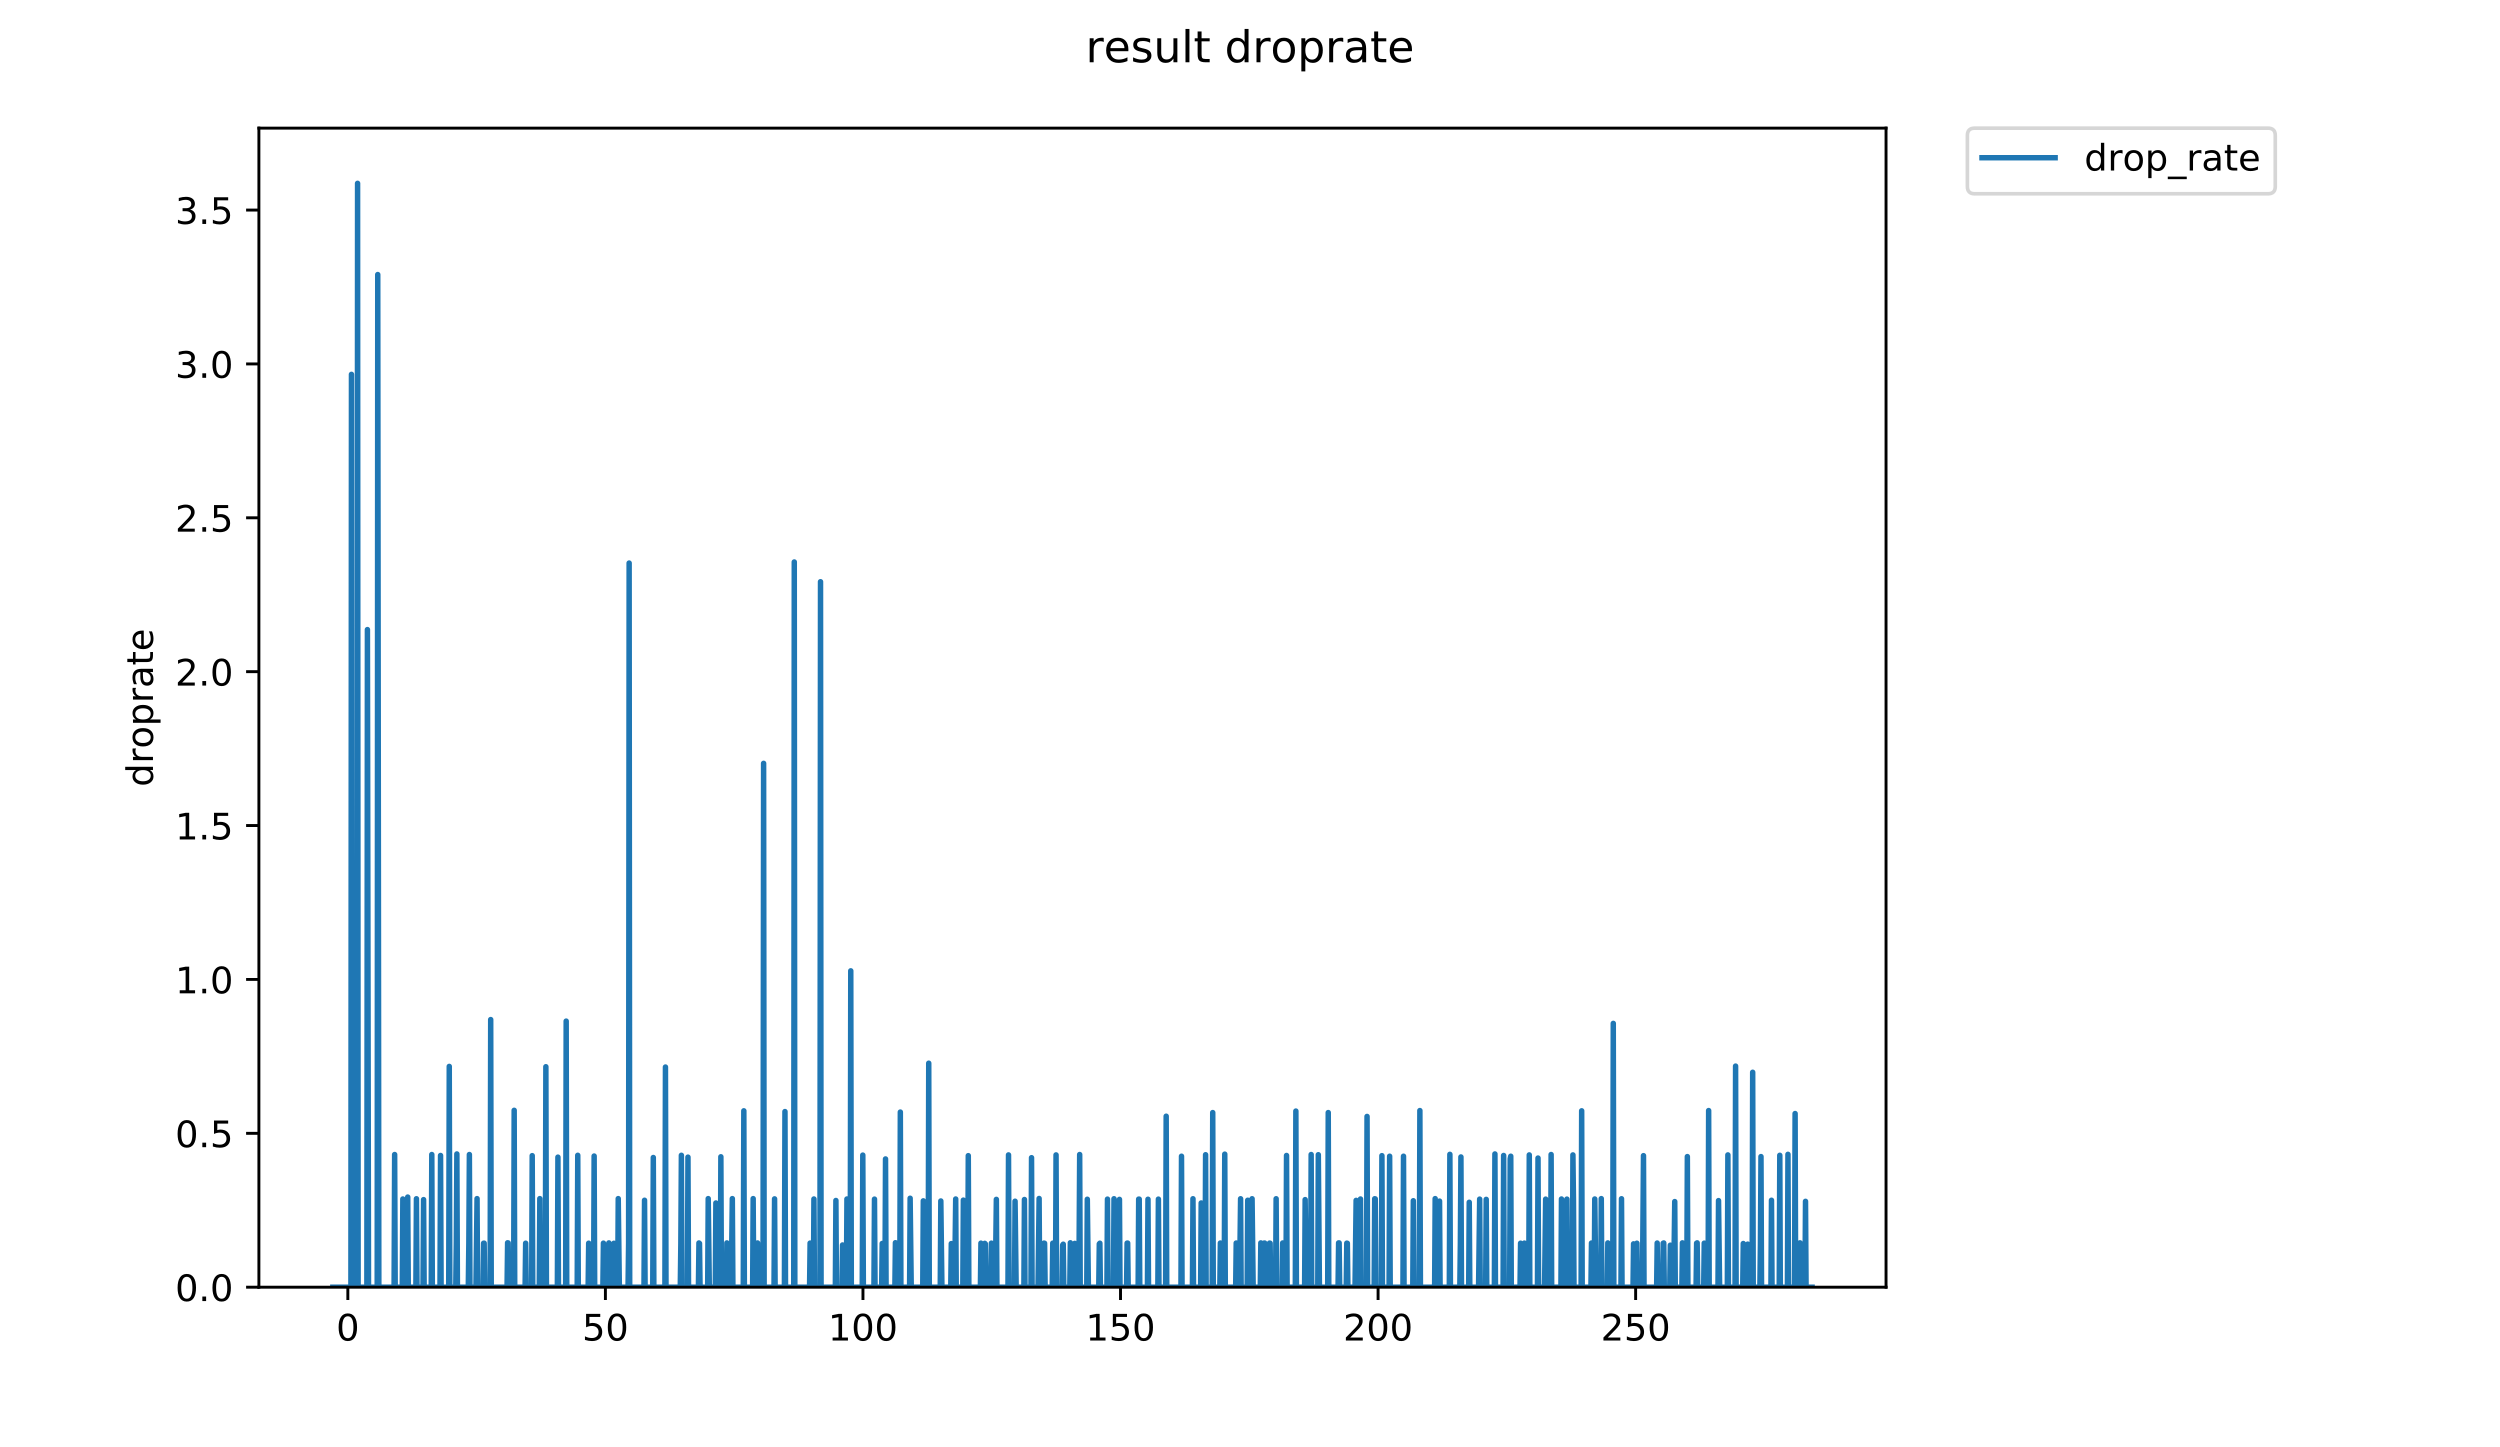 <?xml version="1.0" encoding="utf-8" standalone="no"?>
<!DOCTYPE svg PUBLIC "-//W3C//DTD SVG 1.1//EN"
  "http://www.w3.org/Graphics/SVG/1.1/DTD/svg11.dtd">
<!-- Created with matplotlib (https://matplotlib.org/) -->
<svg height="396pt" version="1.1" viewBox="0 0 684 396" width="684pt" xmlns="http://www.w3.org/2000/svg" xmlns:xlink="http://www.w3.org/1999/xlink">
 <defs>
  <style type="text/css">
*{stroke-linecap:butt;stroke-linejoin:round;}
  </style>
 </defs>
 <g id="figure_1">
  <g id="patch_1">
   <path d="M 0 396 
L 684 396 
L 684 0 
L 0 0 
z
" style="fill:#ffffff;"/>
  </g>
  <g id="axes_1">
   <g id="patch_2">
    <path d="M 70.834 352.174 
L 516.019 352.174 
L 516.019 35.062 
L 70.834 35.062 
z
" style="fill:#ffffff;"/>
   </g>
   <g id="matplotlib.axis_1">
    <g id="xtick_1">
     <g id="line2d_1">
      <defs>
       <path d="M 0 0 
L 0 3.5 
" id="mef55aa4852" style="stroke:#000000;stroke-width:0.8;"/>
      </defs>
      <g>
       <use style="stroke:#000000;stroke-width:0.8;" x="95.169" xlink:href="#mef55aa4852" y="352.174"/>
      </g>
     </g>
     <g id="text_1">
      <!-- 0 -->
      <defs>
       <path d="M 31.781 66.406 
Q 24.172 66.406 20.328 58.906 
Q 16.5 51.422 16.5 36.375 
Q 16.5 21.391 20.328 13.891 
Q 24.172 6.391 31.781 6.391 
Q 39.453 6.391 43.281 13.891 
Q 47.125 21.391 47.125 36.375 
Q 47.125 51.422 43.281 58.906 
Q 39.453 66.406 31.781 66.406 
z
M 31.781 74.219 
Q 44.047 74.219 50.516 64.516 
Q 56.984 54.828 56.984 36.375 
Q 56.984 17.969 50.516 8.266 
Q 44.047 -1.422 31.781 -1.422 
Q 19.531 -1.422 13.062 8.266 
Q 6.594 17.969 6.594 36.375 
Q 6.594 54.828 13.062 64.516 
Q 19.531 74.219 31.781 74.219 
z
" id="DejaVuSans-48"/>
      </defs>
      <g transform="translate(91.988 366.773)scale(0.1 -0.1)">
       <use xlink:href="#DejaVuSans-48"/>
      </g>
     </g>
    </g>
    <g id="xtick_2">
     <g id="line2d_2">
      <g>
       <use style="stroke:#000000;stroke-width:0.8;" x="165.638" xlink:href="#mef55aa4852" y="352.174"/>
      </g>
     </g>
     <g id="text_2">
      <!-- 50 -->
      <defs>
       <path d="M 10.797 72.906 
L 49.516 72.906 
L 49.516 64.594 
L 19.828 64.594 
L 19.828 46.734 
Q 21.969 47.469 24.109 47.828 
Q 26.266 48.188 28.422 48.188 
Q 40.625 48.188 47.75 41.5 
Q 54.891 34.812 54.891 23.391 
Q 54.891 11.625 47.562 5.094 
Q 40.234 -1.422 26.906 -1.422 
Q 22.312 -1.422 17.547 -0.641 
Q 12.797 0.141 7.719 1.703 
L 7.719 11.625 
Q 12.109 9.234 16.797 8.062 
Q 21.484 6.891 26.703 6.891 
Q 35.156 6.891 40.078 11.328 
Q 45.016 15.766 45.016 23.391 
Q 45.016 31 40.078 35.438 
Q 35.156 39.891 26.703 39.891 
Q 22.75 39.891 18.812 39.016 
Q 14.891 38.141 10.797 36.281 
z
" id="DejaVuSans-53"/>
      </defs>
      <g transform="translate(159.275 366.773)scale(0.1 -0.1)">
       <use xlink:href="#DejaVuSans-53"/>
       <use x="63.623" xlink:href="#DejaVuSans-48"/>
      </g>
     </g>
    </g>
    <g id="xtick_3">
     <g id="line2d_3">
      <g>
       <use style="stroke:#000000;stroke-width:0.8;" x="236.106" xlink:href="#mef55aa4852" y="352.174"/>
      </g>
     </g>
     <g id="text_3">
      <!-- 100 -->
      <defs>
       <path d="M 12.406 8.297 
L 28.516 8.297 
L 28.516 63.922 
L 10.984 60.406 
L 10.984 69.391 
L 28.422 72.906 
L 38.281 72.906 
L 38.281 8.297 
L 54.391 8.297 
L 54.391 0 
L 12.406 0 
z
" id="DejaVuSans-49"/>
      </defs>
      <g transform="translate(226.562 366.773)scale(0.1 -0.1)">
       <use xlink:href="#DejaVuSans-49"/>
       <use x="63.623" xlink:href="#DejaVuSans-48"/>
       <use x="127.246" xlink:href="#DejaVuSans-48"/>
      </g>
     </g>
    </g>
    <g id="xtick_4">
     <g id="line2d_4">
      <g>
       <use style="stroke:#000000;stroke-width:0.8;" x="306.574" xlink:href="#mef55aa4852" y="352.174"/>
      </g>
     </g>
     <g id="text_4">
      <!-- 150 -->
      <g transform="translate(297.03 366.773)scale(0.1 -0.1)">
       <use xlink:href="#DejaVuSans-49"/>
       <use x="63.623" xlink:href="#DejaVuSans-53"/>
       <use x="127.246" xlink:href="#DejaVuSans-48"/>
      </g>
     </g>
    </g>
    <g id="xtick_5">
     <g id="line2d_5">
      <g>
       <use style="stroke:#000000;stroke-width:0.8;" x="377.042" xlink:href="#mef55aa4852" y="352.174"/>
      </g>
     </g>
     <g id="text_5">
      <!-- 200 -->
      <defs>
       <path d="M 19.188 8.297 
L 53.609 8.297 
L 53.609 0 
L 7.328 0 
L 7.328 8.297 
Q 12.938 14.109 22.625 23.891 
Q 32.328 33.688 34.812 36.531 
Q 39.547 41.844 41.422 45.531 
Q 43.312 49.219 43.312 52.781 
Q 43.312 58.594 39.234 62.25 
Q 35.156 65.922 28.609 65.922 
Q 23.969 65.922 18.812 64.312 
Q 13.672 62.703 7.812 59.422 
L 7.812 69.391 
Q 13.766 71.781 18.938 73 
Q 24.125 74.219 28.422 74.219 
Q 39.75 74.219 46.484 68.547 
Q 53.219 62.891 53.219 53.422 
Q 53.219 48.922 51.531 44.891 
Q 49.859 40.875 45.406 35.406 
Q 44.188 33.984 37.641 27.219 
Q 31.109 20.453 19.188 8.297 
z
" id="DejaVuSans-50"/>
      </defs>
      <g transform="translate(367.498 366.773)scale(0.1 -0.1)">
       <use xlink:href="#DejaVuSans-50"/>
       <use x="63.623" xlink:href="#DejaVuSans-48"/>
       <use x="127.246" xlink:href="#DejaVuSans-48"/>
      </g>
     </g>
    </g>
    <g id="xtick_6">
     <g id="line2d_6">
      <g>
       <use style="stroke:#000000;stroke-width:0.8;" x="447.51" xlink:href="#mef55aa4852" y="352.174"/>
      </g>
     </g>
     <g id="text_6">
      <!-- 250 -->
      <g transform="translate(437.967 366.773)scale(0.1 -0.1)">
       <use xlink:href="#DejaVuSans-50"/>
       <use x="63.623" xlink:href="#DejaVuSans-53"/>
       <use x="127.246" xlink:href="#DejaVuSans-48"/>
      </g>
     </g>
    </g>
   </g>
   <g id="matplotlib.axis_2">
    <g id="ytick_1">
     <g id="line2d_7">
      <defs>
       <path d="M 0 0 
L -3.5 0 
" id="m0d6c0544ce" style="stroke:#000000;stroke-width:0.8;"/>
      </defs>
      <g>
       <use style="stroke:#000000;stroke-width:0.8;" x="70.834" xlink:href="#m0d6c0544ce" y="352.174"/>
      </g>
     </g>
     <g id="text_7">
      <!-- 0.0 -->
      <defs>
       <path d="M 10.688 12.406 
L 21 12.406 
L 21 0 
L 10.688 0 
z
" id="DejaVuSans-46"/>
      </defs>
      <g transform="translate(47.931 355.973)scale(0.1 -0.1)">
       <use xlink:href="#DejaVuSans-48"/>
       <use x="63.623" xlink:href="#DejaVuSans-46"/>
       <use x="95.41" xlink:href="#DejaVuSans-48"/>
      </g>
     </g>
    </g>
    <g id="ytick_2">
     <g id="line2d_8">
      <g>
       <use style="stroke:#000000;stroke-width:0.8;" x="70.834" xlink:href="#m0d6c0544ce" y="310.074"/>
      </g>
     </g>
     <g id="text_8">
      <!-- 0.5 -->
      <g transform="translate(47.931 313.873)scale(0.1 -0.1)">
       <use xlink:href="#DejaVuSans-48"/>
       <use x="63.623" xlink:href="#DejaVuSans-46"/>
       <use x="95.41" xlink:href="#DejaVuSans-53"/>
      </g>
     </g>
    </g>
    <g id="ytick_3">
     <g id="line2d_9">
      <g>
       <use style="stroke:#000000;stroke-width:0.8;" x="70.834" xlink:href="#m0d6c0544ce" y="267.973"/>
      </g>
     </g>
     <g id="text_9">
      <!-- 1.0 -->
      <g transform="translate(47.931 271.773)scale(0.1 -0.1)">
       <use xlink:href="#DejaVuSans-49"/>
       <use x="63.623" xlink:href="#DejaVuSans-46"/>
       <use x="95.41" xlink:href="#DejaVuSans-48"/>
      </g>
     </g>
    </g>
    <g id="ytick_4">
     <g id="line2d_10">
      <g>
       <use style="stroke:#000000;stroke-width:0.8;" x="70.834" xlink:href="#m0d6c0544ce" y="225.873"/>
      </g>
     </g>
     <g id="text_10">
      <!-- 1.5 -->
      <g transform="translate(47.931 229.672)scale(0.1 -0.1)">
       <use xlink:href="#DejaVuSans-49"/>
       <use x="63.623" xlink:href="#DejaVuSans-46"/>
       <use x="95.41" xlink:href="#DejaVuSans-53"/>
      </g>
     </g>
    </g>
    <g id="ytick_5">
     <g id="line2d_11">
      <g>
       <use style="stroke:#000000;stroke-width:0.8;" x="70.834" xlink:href="#m0d6c0544ce" y="183.773"/>
      </g>
     </g>
     <g id="text_11">
      <!-- 2.0 -->
      <g transform="translate(47.931 187.572)scale(0.1 -0.1)">
       <use xlink:href="#DejaVuSans-50"/>
       <use x="63.623" xlink:href="#DejaVuSans-46"/>
       <use x="95.41" xlink:href="#DejaVuSans-48"/>
      </g>
     </g>
    </g>
    <g id="ytick_6">
     <g id="line2d_12">
      <g>
       <use style="stroke:#000000;stroke-width:0.8;" x="70.834" xlink:href="#m0d6c0544ce" y="141.672"/>
      </g>
     </g>
     <g id="text_12">
      <!-- 2.5 -->
      <g transform="translate(47.931 145.472)scale(0.1 -0.1)">
       <use xlink:href="#DejaVuSans-50"/>
       <use x="63.623" xlink:href="#DejaVuSans-46"/>
       <use x="95.41" xlink:href="#DejaVuSans-53"/>
      </g>
     </g>
    </g>
    <g id="ytick_7">
     <g id="line2d_13">
      <g>
       <use style="stroke:#000000;stroke-width:0.8;" x="70.834" xlink:href="#m0d6c0544ce" y="99.572"/>
      </g>
     </g>
     <g id="text_13">
      <!-- 3.0 -->
      <defs>
       <path d="M 40.578 39.312 
Q 47.656 37.797 51.625 33 
Q 55.609 28.219 55.609 21.188 
Q 55.609 10.406 48.188 4.484 
Q 40.766 -1.422 27.094 -1.422 
Q 22.516 -1.422 17.656 -0.516 
Q 12.797 0.391 7.625 2.203 
L 7.625 11.719 
Q 11.719 9.328 16.594 8.109 
Q 21.484 6.891 26.812 6.891 
Q 36.078 6.891 40.938 10.547 
Q 45.797 14.203 45.797 21.188 
Q 45.797 27.641 41.281 31.266 
Q 36.766 34.906 28.719 34.906 
L 20.219 34.906 
L 20.219 43.016 
L 29.109 43.016 
Q 36.375 43.016 40.234 45.922 
Q 44.094 48.828 44.094 54.297 
Q 44.094 59.906 40.109 62.906 
Q 36.141 65.922 28.719 65.922 
Q 24.656 65.922 20.016 65.031 
Q 15.375 64.156 9.812 62.312 
L 9.812 71.094 
Q 15.438 72.656 20.344 73.438 
Q 25.25 74.219 29.594 74.219 
Q 40.828 74.219 47.359 69.109 
Q 53.906 64.016 53.906 55.328 
Q 53.906 49.266 50.438 45.094 
Q 46.969 40.922 40.578 39.312 
z
" id="DejaVuSans-51"/>
      </defs>
      <g transform="translate(47.931 103.371)scale(0.1 -0.1)">
       <use xlink:href="#DejaVuSans-51"/>
       <use x="63.623" xlink:href="#DejaVuSans-46"/>
       <use x="95.41" xlink:href="#DejaVuSans-48"/>
      </g>
     </g>
    </g>
    <g id="ytick_8">
     <g id="line2d_14">
      <g>
       <use style="stroke:#000000;stroke-width:0.8;" x="70.834" xlink:href="#m0d6c0544ce" y="57.472"/>
      </g>
     </g>
     <g id="text_14">
      <!-- 3.5 -->
      <g transform="translate(47.931 61.271)scale(0.1 -0.1)">
       <use xlink:href="#DejaVuSans-51"/>
       <use x="63.623" xlink:href="#DejaVuSans-46"/>
       <use x="95.41" xlink:href="#DejaVuSans-53"/>
      </g>
     </g>
    </g>
    <g id="text_15">
     <!-- droprate -->
     <defs>
      <path d="M 45.406 46.391 
L 45.406 75.984 
L 54.391 75.984 
L 54.391 0 
L 45.406 0 
L 45.406 8.203 
Q 42.578 3.328 38.25 0.953 
Q 33.938 -1.422 27.875 -1.422 
Q 17.969 -1.422 11.734 6.484 
Q 5.516 14.406 5.516 27.297 
Q 5.516 40.188 11.734 48.094 
Q 17.969 56 27.875 56 
Q 33.938 56 38.25 53.625 
Q 42.578 51.266 45.406 46.391 
z
M 14.797 27.297 
Q 14.797 17.391 18.875 11.75 
Q 22.953 6.109 30.078 6.109 
Q 37.203 6.109 41.297 11.75 
Q 45.406 17.391 45.406 27.297 
Q 45.406 37.203 41.297 42.844 
Q 37.203 48.484 30.078 48.484 
Q 22.953 48.484 18.875 42.844 
Q 14.797 37.203 14.797 27.297 
z
" id="DejaVuSans-100"/>
      <path d="M 41.109 46.297 
Q 39.594 47.172 37.812 47.578 
Q 36.031 48 33.891 48 
Q 26.266 48 22.188 43.047 
Q 18.109 38.094 18.109 28.812 
L 18.109 0 
L 9.078 0 
L 9.078 54.688 
L 18.109 54.688 
L 18.109 46.188 
Q 20.953 51.172 25.484 53.578 
Q 30.031 56 36.531 56 
Q 37.453 56 38.578 55.875 
Q 39.703 55.766 41.062 55.516 
z
" id="DejaVuSans-114"/>
      <path d="M 30.609 48.391 
Q 23.391 48.391 19.188 42.75 
Q 14.984 37.109 14.984 27.297 
Q 14.984 17.484 19.156 11.844 
Q 23.344 6.203 30.609 6.203 
Q 37.797 6.203 41.984 11.859 
Q 46.188 17.531 46.188 27.297 
Q 46.188 37.016 41.984 42.703 
Q 37.797 48.391 30.609 48.391 
z
M 30.609 56 
Q 42.328 56 49.016 48.375 
Q 55.719 40.766 55.719 27.297 
Q 55.719 13.875 49.016 6.219 
Q 42.328 -1.422 30.609 -1.422 
Q 18.844 -1.422 12.172 6.219 
Q 5.516 13.875 5.516 27.297 
Q 5.516 40.766 12.172 48.375 
Q 18.844 56 30.609 56 
z
" id="DejaVuSans-111"/>
      <path d="M 18.109 8.203 
L 18.109 -20.797 
L 9.078 -20.797 
L 9.078 54.688 
L 18.109 54.688 
L 18.109 46.391 
Q 20.953 51.266 25.266 53.625 
Q 29.594 56 35.594 56 
Q 45.562 56 51.781 48.094 
Q 58.016 40.188 58.016 27.297 
Q 58.016 14.406 51.781 6.484 
Q 45.562 -1.422 35.594 -1.422 
Q 29.594 -1.422 25.266 0.953 
Q 20.953 3.328 18.109 8.203 
z
M 48.688 27.297 
Q 48.688 37.203 44.609 42.844 
Q 40.531 48.484 33.406 48.484 
Q 26.266 48.484 22.188 42.844 
Q 18.109 37.203 18.109 27.297 
Q 18.109 17.391 22.188 11.75 
Q 26.266 6.109 33.406 6.109 
Q 40.531 6.109 44.609 11.75 
Q 48.688 17.391 48.688 27.297 
z
" id="DejaVuSans-112"/>
      <path d="M 34.281 27.484 
Q 23.391 27.484 19.188 25 
Q 14.984 22.516 14.984 16.5 
Q 14.984 11.719 18.141 8.906 
Q 21.297 6.109 26.703 6.109 
Q 34.188 6.109 38.703 11.406 
Q 43.219 16.703 43.219 25.484 
L 43.219 27.484 
z
M 52.203 31.203 
L 52.203 0 
L 43.219 0 
L 43.219 8.297 
Q 40.141 3.328 35.547 0.953 
Q 30.953 -1.422 24.312 -1.422 
Q 15.922 -1.422 10.953 3.297 
Q 6 8.016 6 15.922 
Q 6 25.141 12.172 29.828 
Q 18.359 34.516 30.609 34.516 
L 43.219 34.516 
L 43.219 35.406 
Q 43.219 41.609 39.141 45 
Q 35.062 48.391 27.688 48.391 
Q 23 48.391 18.547 47.266 
Q 14.109 46.141 10.016 43.891 
L 10.016 52.203 
Q 14.938 54.109 19.578 55.047 
Q 24.219 56 28.609 56 
Q 40.484 56 46.344 49.844 
Q 52.203 43.703 52.203 31.203 
z
" id="DejaVuSans-97"/>
      <path d="M 18.312 70.219 
L 18.312 54.688 
L 36.812 54.688 
L 36.812 47.703 
L 18.312 47.703 
L 18.312 18.016 
Q 18.312 11.328 20.141 9.422 
Q 21.969 7.516 27.594 7.516 
L 36.812 7.516 
L 36.812 0 
L 27.594 0 
Q 17.188 0 13.234 3.875 
Q 9.281 7.766 9.281 18.016 
L 9.281 47.703 
L 2.688 47.703 
L 2.688 54.688 
L 9.281 54.688 
L 9.281 70.219 
z
" id="DejaVuSans-116"/>
      <path d="M 56.203 29.594 
L 56.203 25.203 
L 14.891 25.203 
Q 15.484 15.922 20.484 11.062 
Q 25.484 6.203 34.422 6.203 
Q 39.594 6.203 44.453 7.469 
Q 49.312 8.734 54.109 11.281 
L 54.109 2.781 
Q 49.266 0.734 44.188 -0.344 
Q 39.109 -1.422 33.891 -1.422 
Q 20.797 -1.422 13.156 6.188 
Q 5.516 13.812 5.516 26.812 
Q 5.516 40.234 12.766 48.109 
Q 20.016 56 32.328 56 
Q 43.359 56 49.781 48.891 
Q 56.203 41.797 56.203 29.594 
z
M 47.219 32.234 
Q 47.125 39.594 43.094 43.984 
Q 39.062 48.391 32.422 48.391 
Q 24.906 48.391 20.391 44.141 
Q 15.875 39.891 15.188 32.172 
z
" id="DejaVuSans-101"/>
     </defs>
     <g transform="translate(41.852 215.236)rotate(-90)scale(0.1 -0.1)">
      <use xlink:href="#DejaVuSans-100"/>
      <use x="63.477" xlink:href="#DejaVuSans-114"/>
      <use x="104.559" xlink:href="#DejaVuSans-111"/>
      <use x="165.74" xlink:href="#DejaVuSans-112"/>
      <use x="229.217" xlink:href="#DejaVuSans-114"/>
      <use x="270.33" xlink:href="#DejaVuSans-97"/>
      <use x="331.609" xlink:href="#DejaVuSans-116"/>
      <use x="370.818" xlink:href="#DejaVuSans-101"/>
     </g>
    </g>
   </g>
   <g id="line2d_15">
    <path clip-path="url(#pb319877220)" d="M 91.07 352.174 
L 96.009 352.174 
L 96.16 102.426 
L 96.312 352.174 
L 97.684 352.174 
L 97.833 50.163 
L 97.982 352.174 
L 100.376 352.174 
L 100.526 172.258 
L 100.823 352.174 
L 103.203 352.174 
L 103.352 75.119 
L 103.648 352.174 
L 107.826 352.174 
L 107.975 315.881 
L 108.124 352.174 
L 110.067 352.174 
L 110.216 328.048 
L 110.367 352.174 
L 111.406 352.174 
L 111.555 327.518 
L 111.706 352.174 
L 113.787 352.174 
L 113.936 327.979 
L 114.084 352.174 
L 115.74 352.174 
L 115.891 328.219 
L 116.046 352.174 
L 117.988 352.174 
L 118.137 315.881 
L 118.286 352.174 
L 120.385 352.174 
L 120.534 316.14 
L 120.685 352.174 
L 122.769 352.174 
L 122.918 291.772 
L 123.066 352.174 
L 124.702 352.174 
L 124.85 340.094 
L 124.998 315.724 
L 125.147 352.174 
L 128.125 352.174 
L 128.274 340.111 
L 128.422 315.881 
L 128.574 352.174 
L 130.224 352.174 
L 130.521 327.944 
L 130.669 352.174 
L 132.166 352.174 
L 132.315 340.145 
L 132.464 340.128 
L 132.613 352.174 
L 134.104 352.174 
L 134.254 278.956 
L 134.404 352.174 
L 138.732 352.174 
L 138.88 340.024 
L 139.029 340.059 
L 139.177 352.174 
L 140.532 352.174 
L 140.68 303.783 
L 140.828 352.174 
L 143.669 352.174 
L 143.818 340.145 
L 143.967 352.174 
L 145.463 352.174 
L 145.613 316.191 
L 145.762 352.174 
L 147.546 352.174 
L 147.694 327.944 
L 147.842 352.174 
L 149.196 352.174 
L 149.348 291.858 
L 149.498 352.174 
L 152.495 352.174 
L 152.647 316.596 
L 152.797 352.174 
L 154.76 352.174 
L 154.908 279.378 
L 155.056 352.174 
L 157.924 352.174 
L 158.073 316.088 
L 158.222 352.174 
L 160.915 352.174 
L 161.064 340.145 
L 161.214 352.174 
L 162.407 352.174 
L 162.557 316.293 
L 162.705 352.174 
L 164.946 352.174 
L 165.096 340.128 
L 165.245 352.174 
L 166.44 352.174 
L 166.589 340.059 
L 166.743 352.174 
L 167.812 352.174 
L 167.961 340.163 
L 168.11 352.174 
L 169.001 352.174 
L 169.15 327.944 
L 169.452 352.174 
L 171.837 352.174 
L 171.986 340.094 
L 172.134 154.055 
L 172.283 352.174 
L 176.194 352.174 
L 176.345 328.389 
L 176.495 352.174 
L 178.592 352.174 
L 178.744 316.696 
L 178.893 352.174 
L 181.918 352.174 
L 182.067 291.945 
L 182.216 352.174 
L 186.124 352.174 
L 186.276 340.332 
L 186.425 316.088 
L 186.575 352.174 
L 188.076 352.174 
L 188.228 316.596 
L 188.38 352.174 
L 191.085 352.174 
L 191.233 340.076 
L 191.383 340.197 
L 191.534 352.174 
L 193.621 352.174 
L 193.769 327.944 
L 194.066 352.174 
L 195.707 352.174 
L 195.864 329.137 
L 196.017 352.174 
L 197.076 352.174 
L 197.228 316.496 
L 197.382 352.174 
L 198.725 352.174 
L 198.874 340.059 
L 199.022 352.174 
L 200.067 352.174 
L 200.364 327.944 
L 200.52 352.174 
L 203.361 352.174 
L 203.51 303.922 
L 203.659 352.174 
L 205.92 352.174 
L 206.068 327.944 
L 206.217 352.174 
L 207.12 352.174 
L 207.269 340.076 
L 207.418 352.174 
L 208.767 352.174 
L 208.922 208.854 
L 209.071 352.174 
L 211.773 352.174 
L 211.922 328.013 
L 212.071 352.174 
L 214.615 352.174 
L 214.764 304.128 
L 214.913 352.174 
L 217.166 352.174 
L 217.314 153.763 
L 217.464 352.174 
L 221.497 352.174 
L 221.645 340.111 
L 221.794 352.174 
L 222.54 352.174 
L 222.689 328.048 
L 222.838 352.174 
L 224.341 352.174 
L 224.493 159.164 
L 224.646 352.174 
L 228.551 352.174 
L 228.702 328.456 
L 228.855 352.174 
L 230.367 352.174 
L 230.523 340.624 
L 230.673 352.174 
L 231.572 352.174 
L 231.721 328.048 
L 231.871 352.174 
L 232.621 352.174 
L 232.77 265.624 
L 232.919 352.174 
L 235.912 352.174 
L 236.061 316.037 
L 236.216 352.174 
L 239.11 352.174 
L 239.259 328.082 
L 239.41 352.174 
L 241.22 352.174 
L 241.37 340.214 
L 241.521 352.174 
L 242.124 352.174 
L 242.278 317.091 
L 242.43 352.174 
L 244.839 352.174 
L 244.987 340.006 
L 245.135 352.174 
L 246.181 352.174 
L 246.331 304.265 
L 246.485 352.174 
L 248.867 352.174 
L 249.015 327.839 
L 249.316 352.174 
L 252.464 352.174 
L 252.616 328.555 
L 252.914 352.174 
L 253.952 352.174 
L 254.102 290.893 
L 254.251 352.174 
L 257.255 352.174 
L 257.407 328.589 
L 257.709 352.174 
L 260.126 352.174 
L 260.276 340.248 
L 260.429 352.174 
L 261.18 352.174 
L 261.478 328.048 
L 261.626 352.174 
L 263.424 352.174 
L 263.575 328.355 
L 263.724 352.174 
L 264.774 352.174 
L 264.923 316.191 
L 265.076 352.174 
L 268.236 352.174 
L 268.385 340.128 
L 268.534 352.174 
L 269.284 352.174 
L 269.433 340.18 
L 269.586 340.332 
L 269.738 352.174 
L 271.098 352.174 
L 271.247 340.128 
L 271.397 352.174 
L 272.301 352.174 
L 272.602 328.151 
L 272.751 352.174 
L 275.781 352.174 
L 275.93 315.985 
L 276.078 352.174 
L 277.57 352.174 
L 277.723 328.654 
L 278.021 352.174 
L 280.137 352.174 
L 280.286 328.185 
L 280.436 352.174 
L 282.075 352.174 
L 282.227 316.746 
L 282.375 352.174 
L 284.008 352.174 
L 284.304 327.909 
L 284.453 352.174 
L 285.5 352.174 
L 285.649 340.111 
L 285.799 340.163 
L 285.948 352.174 
L 287.887 352.174 
L 288.036 340.128 
L 288.186 352.174 
L 288.785 352.174 
L 288.934 315.985 
L 289.083 352.174 
L 290.595 352.174 
L 290.752 340.624 
L 290.903 340.414 
L 291.052 352.174 
L 292.699 352.174 
L 292.847 340.024 
L 292.995 352.174 
L 293.905 352.174 
L 294.054 340.197 
L 294.205 352.174 
L 295.099 352.174 
L 295.25 340.248 
L 295.398 315.881 
L 295.547 352.174 
L 297.339 352.174 
L 297.488 328.117 
L 297.785 352.174 
L 300.618 352.174 
L 300.77 340.332 
L 300.919 340.145 
L 301.067 352.174 
L 302.855 352.174 
L 303.004 328.082 
L 303.152 352.174 
L 304.641 352.174 
L 304.79 327.979 
L 304.939 352.174 
L 306.135 352.174 
L 306.285 328.151 
L 306.434 352.174 
L 308.229 352.174 
L 308.378 340.111 
L 308.528 340.111 
L 308.677 352.174 
L 311.394 352.174 
L 311.543 328.082 
L 311.692 328.082 
L 311.842 352.174 
L 313.937 352.174 
L 314.087 328.117 
L 314.236 352.174 
L 316.788 352.174 
L 316.937 328.082 
L 317.087 352.174 
L 318.913 352.174 
L 319.067 305.396 
L 319.217 352.174 
L 323.11 352.174 
L 323.26 316.344 
L 323.409 352.174 
L 326.246 352.174 
L 326.395 327.979 
L 326.544 352.174 
L 328.492 352.174 
L 328.648 329.137 
L 328.797 352.174 
L 329.7 352.174 
L 329.848 315.933 
L 329.997 352.174 
L 331.651 352.174 
L 331.802 304.401 
L 331.953 352.174 
L 333.747 352.174 
L 333.895 340.094 
L 334.044 352.174 
L 334.945 352.174 
L 335.093 315.776 
L 335.241 352.174 
L 338.079 352.174 
L 338.228 340.094 
L 338.377 352.174 
L 339.126 352.174 
L 339.423 327.979 
L 339.572 352.174 
L 341.224 352.174 
L 341.375 328.389 
L 341.524 352.174 
L 342.421 352.174 
L 342.569 327.979 
L 342.866 352.174 
L 344.814 352.174 
L 344.962 340.059 
L 345.11 352.174 
L 345.708 352.174 
L 345.857 340.111 
L 346.006 340.094 
L 346.155 352.174 
L 347.205 352.174 
L 347.354 340.111 
L 347.503 340.145 
L 347.652 352.174 
L 349.002 352.174 
L 349.15 327.979 
L 349.299 352.174 
L 350.8 352.174 
L 350.948 340.076 
L 351.099 352.174 
L 351.845 352.174 
L 351.994 316.14 
L 352.15 352.174 
L 354.399 352.174 
L 354.547 303.991 
L 354.696 352.174 
L 356.94 352.174 
L 357.089 328.219 
L 357.388 352.174 
L 358.585 352.174 
L 358.734 315.881 
L 358.884 352.174 
L 360.543 352.174 
L 360.691 315.933 
L 360.996 352.174 
L 363.257 352.174 
L 363.408 304.401 
L 363.556 352.174 
L 366.092 352.174 
L 366.241 340.059 
L 366.389 340.059 
L 366.537 352.174 
L 368.331 352.174 
L 368.48 340.128 
L 368.63 340.163 
L 368.781 352.174 
L 370.735 352.174 
L 371.036 328.422 
L 371.186 352.174 
L 371.932 352.174 
L 372.23 328.048 
L 372.381 352.174 
L 373.869 352.174 
L 374.024 305.461 
L 374.174 352.174 
L 375.971 352.174 
L 376.119 327.979 
L 376.268 328.013 
L 376.417 352.174 
L 377.941 352.174 
L 378.09 316.191 
L 378.238 352.174 
L 380.054 352.174 
L 380.205 316.344 
L 380.363 352.174 
L 383.849 352.174 
L 384 316.344 
L 384.149 352.174 
L 386.535 352.174 
L 386.687 328.522 
L 386.836 352.174 
L 388.328 352.174 
L 388.477 303.852 
L 388.627 352.174 
L 392.513 352.174 
L 392.661 327.944 
L 392.81 352.174 
L 393.558 352.174 
L 393.86 328.622 
L 394.009 352.174 
L 396.536 352.174 
L 396.685 315.829 
L 396.834 352.174 
L 399.408 352.174 
L 399.556 340.094 
L 399.708 316.546 
L 399.86 352.174 
L 401.831 352.174 
L 401.986 328.946 
L 402.137 352.174 
L 404.537 352.174 
L 404.836 328.082 
L 404.985 352.174 
L 406.478 352.174 
L 406.628 328.151 
L 406.776 352.174 
L 408.859 352.174 
L 409.007 315.724 
L 409.157 352.174 
L 411.245 352.174 
L 411.394 316.14 
L 411.543 352.174 
L 413.038 352.174 
L 413.192 317.042 
L 413.342 316.344 
L 413.491 352.174 
L 415.88 352.174 
L 416.029 340.145 
L 416.181 352.174 
L 416.925 352.174 
L 417.074 340.111 
L 417.222 352.174 
L 418.261 352.174 
L 418.409 315.985 
L 418.558 352.174 
L 420.648 352.174 
L 420.801 316.845 
L 420.953 352.174 
L 422.593 352.174 
L 422.891 328.082 
L 423.044 352.174 
L 424.24 352.174 
L 424.388 315.881 
L 424.537 352.174 
L 427.069 352.174 
L 427.218 328.048 
L 427.367 352.174 
L 428.557 352.174 
L 428.706 328.082 
L 428.855 352.174 
L 430.2 352.174 
L 430.349 315.985 
L 430.497 328.013 
L 430.646 352.174 
L 432.594 352.174 
L 432.744 303.922 
L 432.892 352.174 
L 435.282 352.174 
L 435.43 340.094 
L 435.58 352.174 
L 436.178 352.174 
L 436.327 328.048 
L 436.625 352.174 
L 437.963 352.174 
L 438.112 327.944 
L 438.262 352.174 
L 439.753 352.174 
L 439.901 340.059 
L 440.049 352.174 
L 441.243 352.174 
L 441.393 280.002 
L 441.546 352.174 
L 443.495 352.174 
L 443.643 327.979 
L 443.792 352.174 
L 446.792 352.174 
L 446.943 340.315 
L 447.093 352.174 
L 447.549 352.174 
L 447.7 340.298 
L 447.849 340.145 
L 447.998 352.174 
L 449.36 352.174 
L 449.658 316.191 
L 449.807 352.174 
L 453.257 352.174 
L 453.406 340.094 
L 453.554 352.174 
L 454.899 352.174 
L 455.049 340.145 
L 455.197 340.076 
L 455.347 352.174 
L 456.847 352.174 
L 457.005 340.687 
L 457.154 352.174 
L 457.905 352.174 
L 458.209 328.753 
L 458.359 352.174 
L 460.164 352.174 
L 460.312 340.042 
L 460.46 352.174 
L 461.507 352.174 
L 461.658 316.445 
L 461.81 352.174 
L 464.048 352.174 
L 464.197 340.128 
L 464.345 340.042 
L 464.493 352.174 
L 466.133 352.174 
L 466.283 340.128 
L 466.439 340.671 
L 466.588 352.174 
L 467.336 352.174 
L 467.485 303.852 
L 467.633 352.174 
L 470.038 352.174 
L 470.19 328.489 
L 470.488 352.174 
L 472.601 352.174 
L 472.749 315.985 
L 472.899 352.174 
L 474.706 352.174 
L 474.855 291.685 
L 475.004 352.174 
L 476.81 352.174 
L 476.961 340.231 
L 477.115 352.174 
L 478.023 352.174 
L 478.176 340.398 
L 478.327 352.174 
L 479.38 352.174 
L 479.533 293.375 
L 479.684 352.174 
L 481.504 352.174 
L 481.654 340.214 
L 481.805 316.445 
L 481.956 352.174 
L 484.528 352.174 
L 484.678 328.389 
L 484.828 352.174 
L 486.8 352.174 
L 486.949 316.088 
L 487.098 352.174 
L 489.038 352.174 
L 489.186 315.829 
L 489.334 352.174 
L 490.99 352.174 
L 491.141 304.67 
L 491.291 352.174 
L 492.335 352.174 
L 492.483 340.042 
L 492.632 352.174 
L 493.834 352.174 
L 493.987 328.687 
L 494.138 352.174 
L 495.784 352.174 
L 495.784 352.174 
" style="fill:none;stroke:#1f77b4;stroke-linecap:square;stroke-width:1.5;"/>
   </g>
   <g id="patch_3">
    <path d="M 70.834 352.174 
L 70.834 35.062 
" style="fill:none;stroke:#000000;stroke-linecap:square;stroke-linejoin:miter;stroke-width:0.8;"/>
   </g>
   <g id="patch_4">
    <path d="M 516.019 352.174 
L 516.019 35.062 
" style="fill:none;stroke:#000000;stroke-linecap:square;stroke-linejoin:miter;stroke-width:0.8;"/>
   </g>
   <g id="patch_5">
    <path d="M 70.834 352.174 
L 516.019 352.174 
" style="fill:none;stroke:#000000;stroke-linecap:square;stroke-linejoin:miter;stroke-width:0.8;"/>
   </g>
   <g id="patch_6">
    <path d="M 70.834 35.062 
L 516.019 35.062 
" style="fill:none;stroke:#000000;stroke-linecap:square;stroke-linejoin:miter;stroke-width:0.8;"/>
   </g>
   <g id="legend_1">
    <g id="patch_7">
     <path d="M 540.278 53.019 
L 620.514 53.019 
Q 622.514 53.019 622.514 51.019 
L 622.514 37.062 
Q 622.514 35.062 620.514 35.062 
L 540.278 35.062 
Q 538.278 35.062 538.278 37.062 
L 538.278 51.019 
Q 538.278 53.019 540.278 53.019 
z
" style="fill:#ffffff;opacity:0.8;stroke:#cccccc;stroke-linejoin:miter;"/>
    </g>
    <g id="line2d_16">
     <path d="M 542.278 43.161 
L 562.278 43.161 
" style="fill:none;stroke:#1f77b4;stroke-linecap:square;stroke-width:1.5;"/>
    </g>
    <g id="line2d_17"/>
    <g id="text_16">
     <!-- drop_rate -->
     <defs>
      <path d="M 50.984 -16.609 
L 50.984 -23.578 
L -0.984 -23.578 
L -0.984 -16.609 
z
" id="DejaVuSans-95"/>
     </defs>
     <g transform="translate(570.278 46.661)scale(0.1 -0.1)">
      <use xlink:href="#DejaVuSans-100"/>
      <use x="63.477" xlink:href="#DejaVuSans-114"/>
      <use x="104.559" xlink:href="#DejaVuSans-111"/>
      <use x="165.74" xlink:href="#DejaVuSans-112"/>
      <use x="229.217" xlink:href="#DejaVuSans-95"/>
      <use x="279.217" xlink:href="#DejaVuSans-114"/>
      <use x="320.33" xlink:href="#DejaVuSans-97"/>
      <use x="381.609" xlink:href="#DejaVuSans-116"/>
      <use x="420.818" xlink:href="#DejaVuSans-101"/>
     </g>
    </g>
   </g>
  </g>
  <g id="text_17">
   <!-- result droprate -->
   <defs>
    <path d="M 44.281 53.078 
L 44.281 44.578 
Q 40.484 46.531 36.375 47.5 
Q 32.281 48.484 27.875 48.484 
Q 21.188 48.484 17.844 46.438 
Q 14.5 44.391 14.5 40.281 
Q 14.5 37.156 16.891 35.375 
Q 19.281 33.594 26.516 31.984 
L 29.594 31.297 
Q 39.156 29.25 43.188 25.516 
Q 47.219 21.781 47.219 15.094 
Q 47.219 7.469 41.188 3.016 
Q 35.156 -1.422 24.609 -1.422 
Q 20.219 -1.422 15.453 -0.562 
Q 10.688 0.297 5.422 2 
L 5.422 11.281 
Q 10.406 8.688 15.234 7.391 
Q 20.062 6.109 24.812 6.109 
Q 31.156 6.109 34.562 8.281 
Q 37.984 10.453 37.984 14.406 
Q 37.984 18.062 35.516 20.016 
Q 33.062 21.969 24.703 23.781 
L 21.578 24.516 
Q 13.234 26.266 9.516 29.906 
Q 5.812 33.547 5.812 39.891 
Q 5.812 47.609 11.281 51.797 
Q 16.75 56 26.812 56 
Q 31.781 56 36.172 55.266 
Q 40.578 54.547 44.281 53.078 
z
" id="DejaVuSans-115"/>
    <path d="M 8.5 21.578 
L 8.5 54.688 
L 17.484 54.688 
L 17.484 21.922 
Q 17.484 14.156 20.5 10.266 
Q 23.531 6.391 29.594 6.391 
Q 36.859 6.391 41.078 11.031 
Q 45.312 15.672 45.312 23.688 
L 45.312 54.688 
L 54.297 54.688 
L 54.297 0 
L 45.312 0 
L 45.312 8.406 
Q 42.047 3.422 37.719 1 
Q 33.406 -1.422 27.688 -1.422 
Q 18.266 -1.422 13.375 4.438 
Q 8.5 10.297 8.5 21.578 
z
M 31.109 56 
z
" id="DejaVuSans-117"/>
    <path d="M 9.422 75.984 
L 18.406 75.984 
L 18.406 0 
L 9.422 0 
z
" id="DejaVuSans-108"/>
    <path id="DejaVuSans-32"/>
   </defs>
   <g transform="translate(297.048 17.038)scale(0.12 -0.12)">
    <use xlink:href="#DejaVuSans-114"/>
    <use x="41.082" xlink:href="#DejaVuSans-101"/>
    <use x="102.605" xlink:href="#DejaVuSans-115"/>
    <use x="154.705" xlink:href="#DejaVuSans-117"/>
    <use x="218.084" xlink:href="#DejaVuSans-108"/>
    <use x="245.867" xlink:href="#DejaVuSans-116"/>
    <use x="285.076" xlink:href="#DejaVuSans-32"/>
    <use x="316.863" xlink:href="#DejaVuSans-100"/>
    <use x="380.34" xlink:href="#DejaVuSans-114"/>
    <use x="421.422" xlink:href="#DejaVuSans-111"/>
    <use x="482.604" xlink:href="#DejaVuSans-112"/>
    <use x="546.08" xlink:href="#DejaVuSans-114"/>
    <use x="587.193" xlink:href="#DejaVuSans-97"/>
    <use x="648.473" xlink:href="#DejaVuSans-116"/>
    <use x="687.682" xlink:href="#DejaVuSans-101"/>
   </g>
  </g>
 </g>
 <defs>
  <clipPath id="pb319877220">
   <rect height="317.112" width="445.185" x="70.834" y="35.062"/>
  </clipPath>
 </defs>
</svg>
